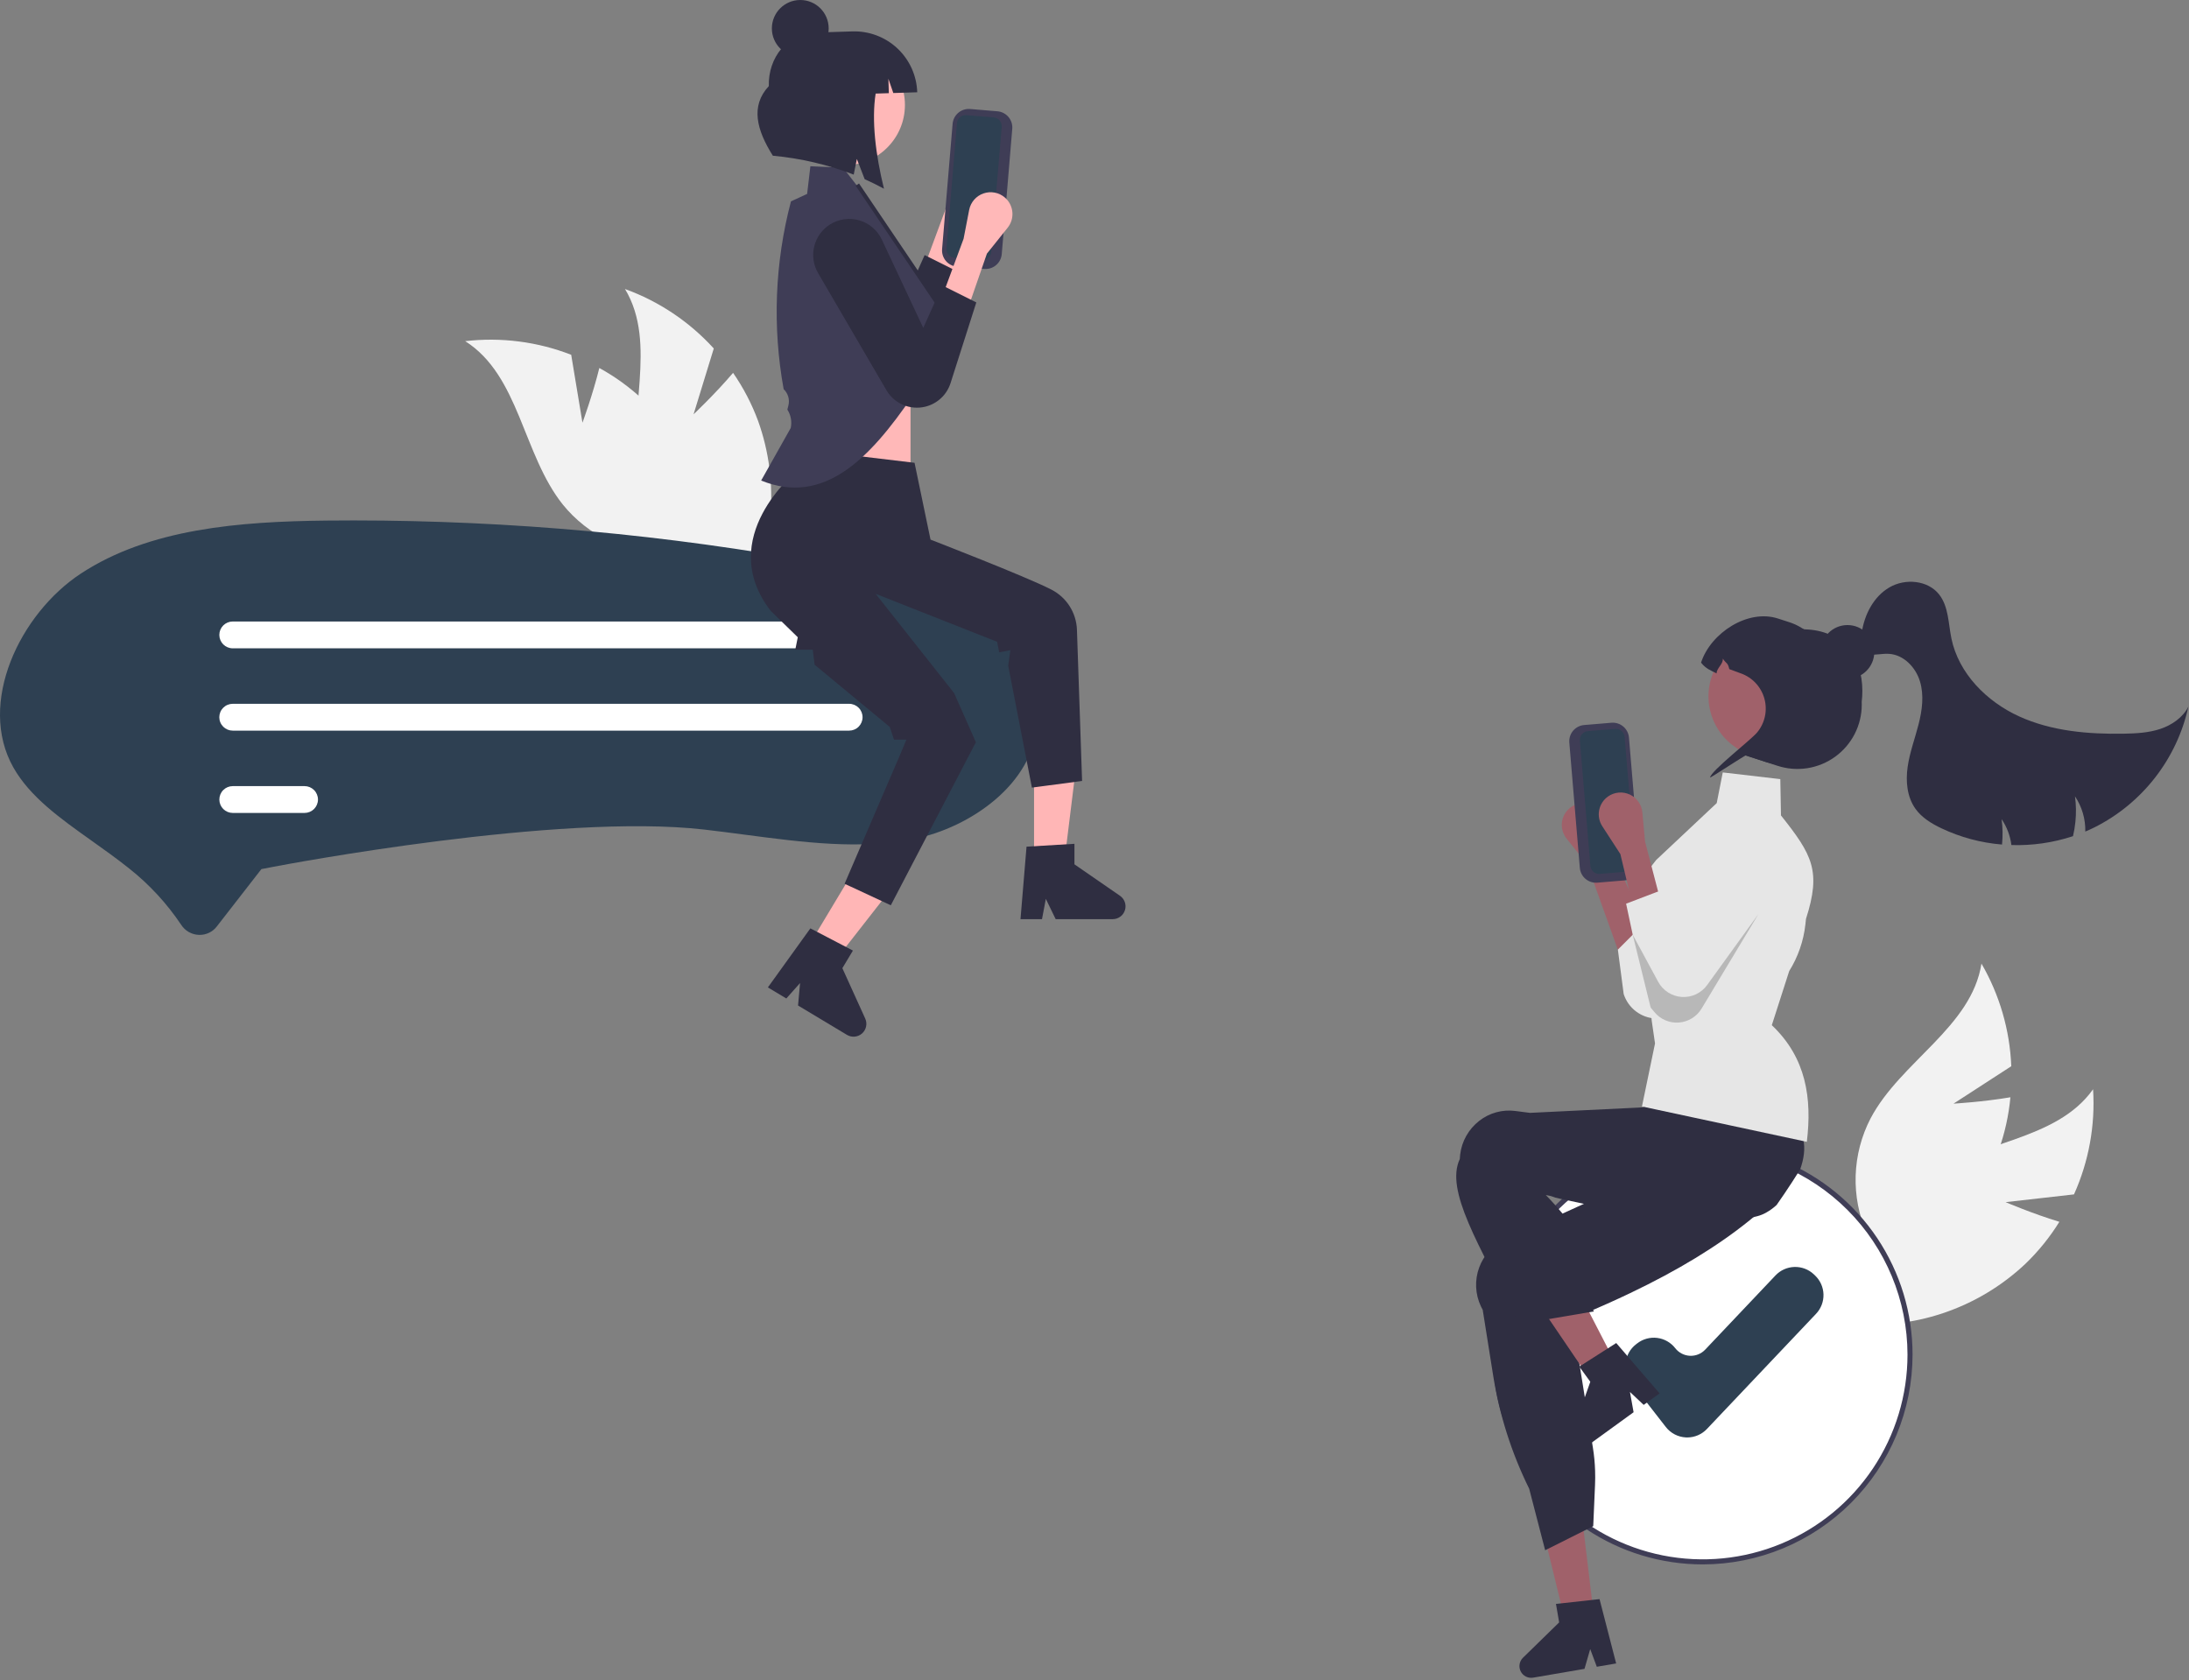 <svg width="865" height="664" viewBox="0 0 865 664" fill="none" xmlns="http://www.w3.org/2000/svg">
<rect x="0" y="0" width="865" height="664" fill="#808080" stroke="none"/>
<g clip-path="url(#clip0_361:186)">
<path d="M792.526 475.115L819.556 472.05C825.413 459.02 828.001 444.756 827.094 430.498C812.402 451.214 781.318 450.882 760.663 465.66C754.256 470.319 748.98 476.359 745.225 483.334C741.47 490.309 739.333 498.039 738.972 505.953L730.046 523.057C742.758 524.449 755.62 523.068 767.747 519.01C779.874 514.952 790.976 508.313 800.29 499.551C805.467 494.584 809.997 488.984 813.774 482.885C803.138 479.664 792.526 475.115 792.526 475.115Z" fill="#F2F2F2"/>
<path d="M771.946 436.189L794.772 421.392C794.203 407.116 790.158 393.196 782.988 380.839C779.076 405.933 751.107 419.499 739.211 441.937C735.554 448.964 733.525 456.724 733.275 464.641C733.025 472.559 734.56 480.431 737.765 487.675L737.405 506.964C749.403 502.541 760.3 495.569 769.344 486.528C778.388 477.488 785.365 466.594 789.793 454.598C792.211 447.844 793.769 440.811 794.429 433.668C783.473 435.529 771.946 436.189 771.946 436.189Z" fill="#F2F2F2"/>
<path d="M672.853 617.287C718.09 617.287 754.762 580.615 754.762 535.378C754.762 490.141 718.09 453.469 672.853 453.469C627.616 453.469 590.945 490.141 590.945 535.378C590.945 580.615 627.616 617.287 672.853 617.287Z" fill="white"/>
<path d="M672.853 618.287C656.456 618.287 640.426 613.425 626.792 604.315C613.157 595.204 602.531 582.256 596.256 567.106C589.98 551.957 588.339 535.287 591.538 519.204C594.737 503.121 602.633 488.348 614.228 476.753C625.823 465.158 640.596 457.262 656.678 454.063C672.761 450.864 689.431 452.506 704.581 458.781C719.73 465.056 732.679 475.682 741.789 489.316C750.899 502.951 755.762 518.98 755.762 535.378C755.737 557.359 746.994 578.433 731.451 593.976C715.908 609.519 694.834 618.262 672.853 618.287ZM672.853 454.47C656.851 454.47 641.208 459.215 627.903 468.105C614.597 476.996 604.227 489.632 598.103 504.416C591.98 519.2 590.377 535.468 593.499 551.163C596.621 566.858 604.327 581.274 615.642 592.59C626.958 603.905 641.374 611.611 657.069 614.733C672.764 617.854 689.032 616.252 703.816 610.128C718.6 604.004 731.236 593.634 740.127 580.329C749.017 567.023 753.762 551.38 753.762 535.378C753.738 513.927 745.206 493.362 730.038 478.194C714.87 463.026 694.304 454.494 672.853 454.47V454.47Z" fill="#3F3D56"/>
<path d="M666.721 568.113C666.546 568.113 666.372 568.108 666.197 568.099C664.654 568.025 663.146 567.617 661.775 566.905C660.405 566.193 659.205 565.193 658.257 563.974L644.568 546.376C643.704 545.265 643.067 543.995 642.693 542.638C642.32 541.281 642.217 539.863 642.392 538.467C642.566 537.07 643.014 535.721 643.71 534.498C644.406 533.274 645.336 532.2 646.447 531.336L646.939 530.952C648.05 530.087 649.321 529.45 650.678 529.076C652.035 528.703 653.453 528.6 654.85 528.775C656.247 528.949 657.596 529.397 658.82 530.094C660.044 530.79 661.118 531.72 661.982 532.832C662.673 533.72 663.548 534.448 664.547 534.966C665.546 535.485 666.644 535.781 667.768 535.836C668.892 535.891 670.015 535.702 671.059 535.283C672.103 534.864 673.045 534.225 673.819 533.408L701.612 504.067C703.568 502.006 706.262 500.806 709.103 500.729C711.943 500.651 714.698 501.704 716.764 503.655L717.22 504.09C718.242 505.057 719.063 506.217 719.636 507.502C720.21 508.788 720.525 510.173 720.563 511.58C720.601 512.987 720.361 514.388 719.858 515.702C719.354 517.016 718.597 518.219 717.628 519.24L674.498 564.766C673.497 565.823 672.291 566.666 670.954 567.241C669.617 567.817 668.177 568.114 666.721 568.113V568.113Z" fill="#2E4052"/>
<path d="M630.005 640.052L618.645 641.317L607.882 597.245L624.647 595.377L630.005 640.052Z" fill="#A0616A"/>
<path d="M704.845 441.914C704.492 441.563 704.11 441.221 703.729 440.896C700.798 438.464 697.734 436.196 694.553 434.101C690.954 431.703 686.904 429.255 682.323 426.728C680.106 425.503 677.762 424.253 675.293 422.977C674.056 422.338 672.784 421.694 671.476 421.045C671.42 421.013 671.363 420.983 671.304 420.956L670.925 420.764L643.357 443.52L641.399 445.059L646.477 451.321C646.477 451.321 646.035 456.3 646.046 456.302L641.004 468.882L640.949 468.907L622.989 477.105L604.481 485.554L594.54 490.095C592.235 491.145 590.162 492.643 588.441 494.502C586.721 496.361 585.387 498.544 584.518 500.923C583.604 503.395 583.191 506.023 583.304 508.656C583.416 511.288 584.051 513.872 585.172 516.256C585.395 516.742 585.644 517.229 585.909 517.698L590.04 543.67C592.507 559.204 597.305 574.277 604.271 588.38L610.58 612.691L611.539 612.21L625.807 605.063L629.577 603.179L630.289 586.844C630.37 584.982 630.381 583.11 630.315 581.242C630.218 578.184 629.925 575.135 629.44 572.114L621.259 521.173C622.71 520.582 624.143 519.987 625.555 519.39C632.103 516.65 638.301 513.881 644.151 511.082C663.178 501.988 678.677 492.548 691.341 482.323C694.9 479.455 698.238 476.519 701.355 473.516C702.501 472.419 703.616 471.31 704.701 470.192C704.959 469.933 705.211 469.678 705.458 469.416C707.688 467.076 709.296 464.214 710.134 461.092C710.972 457.97 711.014 454.688 710.255 451.545C709.406 447.885 707.529 444.544 704.845 441.914V441.914Z" fill="#2F2E41"/>
<path d="M629.08 632.336L616.783 633.696L614.854 633.907L616.109 641.21L601.819 655.17C601.112 655.859 600.644 656.757 600.483 657.731C600.322 658.706 600.478 659.706 600.926 660.586C601.374 661.466 602.093 662.179 602.975 662.622C603.858 663.065 604.859 663.214 605.833 663.047L626.127 659.571L628.385 651.749L630.989 658.738L638.633 657.43L632.07 632.009L629.08 632.336Z" fill="#2F2E41"/>
<path d="M640.783 379.472L651.312 368.306L636.459 335.808L634.25 324.393C633.963 322.911 633.292 321.529 632.303 320.387C631.315 319.244 630.044 318.381 628.618 317.884C627.192 317.387 625.66 317.272 624.176 317.553C622.691 317.833 621.307 318.498 620.16 319.481V319.481C618.46 320.937 617.393 322.997 617.184 325.226C616.974 327.454 617.639 329.677 619.037 331.425L627.238 341.676L640.783 379.472Z" fill="#A0616A"/>
<path d="M651.312 363.306L639.312 375.306L641.608 392.851C642.339 395.141 643.65 397.204 645.412 398.839C647.175 400.474 649.33 401.625 651.669 402.182V402.182C654.553 402.869 657.58 402.619 660.312 401.469C663.045 400.32 665.34 398.329 666.865 395.788L693.856 349.523C695.769 346.335 696.36 342.525 695.502 338.908C694.643 335.29 692.405 332.152 689.264 330.163V330.163C687.575 329.093 685.679 328.391 683.701 328.102C681.722 327.813 679.705 327.944 677.78 328.487C675.856 329.029 674.067 329.971 672.53 331.25C670.994 332.529 669.744 334.118 668.862 335.912L652.387 371.017L651.312 363.306Z" fill="#E6E6E6"/>
<path d="M639.223 540.382C638.603 541.013 637.981 541.637 637.352 542.263C636.101 543.512 634.832 544.75 633.559 545.973C632.919 546.586 632.272 547.2 631.63 547.805L631.635 547.827L631.593 547.845L631.58 547.856L630.512 548.407L627.856 544.494L626.63 542.693L624.899 540.14L621.726 535.47L605.023 510.884L620.003 503.151L621.182 505.447L621.19 505.445L621.773 506.583L632.728 527.809L634.965 532.149L635.035 532.28L636.379 534.871L637.539 537.117L638.832 539.627L639.223 540.382Z" fill="#A0616A"/>
<path d="M636.128 532.413L625.701 539.071L624.064 540.114L628.419 546.108L621.776 564.949C621.447 565.88 621.424 566.892 621.711 567.837C621.998 568.782 622.58 569.611 623.371 570.202C624.163 570.793 625.122 571.115 626.11 571.122C627.097 571.128 628.061 570.819 628.861 570.239L645.524 558.146L644.09 550.132L649.516 555.248L655.794 550.694L638.665 530.797L636.128 532.413Z" fill="#2F2E41"/>
<path d="M274.07 163.735L282.055 137.731C272.448 127.157 260.405 119.088 246.971 114.225C260.096 135.968 247.378 164.333 252.678 189.171C254.39 196.905 257.821 204.155 262.716 210.383C267.611 216.611 273.844 221.657 280.955 225.149L293.072 240.162C299.424 229.064 303.295 216.721 304.417 203.982C305.54 191.244 303.888 178.414 299.574 166.376C297.087 159.646 293.763 153.257 289.68 147.358C282.479 155.823 274.07 163.735 274.07 163.735Z" fill="#F2F2F2"/>
<path d="M230.165 167.058L225.714 140.221C212.4 135.042 198.022 133.191 183.83 134.83C205.274 148.437 206.541 179.497 222.362 199.364C227.343 205.523 233.647 210.482 240.806 213.873C247.965 217.264 255.795 219.001 263.716 218.955L281.257 226.989C281.993 214.222 279.953 201.448 275.276 189.546C270.6 177.644 263.399 166.898 254.169 158.047C248.943 153.133 243.118 148.896 236.832 145.438C234.163 156.226 230.165 167.058 230.165 167.058Z" fill="#F2F2F2"/>
<path d="M382.987 88.243L391.188 77.992C392.586 76.244 393.251 74.021 393.041 71.793C392.832 69.564 391.765 67.504 390.065 66.047C388.918 65.064 387.533 64.4 386.049 64.12C384.565 63.839 383.033 63.954 381.607 64.451C380.18 64.948 378.91 65.811 377.921 66.953C376.933 68.096 376.262 69.477 375.975 70.96L373.766 82.375L365.383 105.009L375.442 110.039L382.987 88.243Z" fill="#FFB8B8"/>
<path d="M357.838 117.584L341.363 82.479C340.481 80.685 339.231 79.096 337.694 77.817C336.158 76.537 334.369 75.596 332.444 75.053C330.52 74.511 328.503 74.38 326.524 74.669C324.546 74.958 322.65 75.66 320.961 76.73V76.73C317.82 78.719 315.581 81.857 314.723 85.475C313.865 89.092 314.456 92.902 316.368 96.09L343.36 142.354C344.885 144.896 347.18 146.886 349.912 148.036C352.645 149.186 355.672 149.436 358.556 148.749V148.749C360.895 148.192 363.05 147.041 364.813 145.406C366.575 143.771 367.886 141.708 368.616 139.418L378.795 107.524L365.383 100.818L357.838 117.584Z" fill="#2F2E41"/>
<path d="M388.924 106.286L378.131 105.381C376.437 105.237 374.869 104.427 373.772 103.128C372.674 101.83 372.137 100.149 372.277 98.454L376.429 48.933C376.573 47.239 377.383 45.671 378.682 44.573C379.98 43.475 381.661 42.938 383.356 43.078L394.149 43.983C395.843 44.127 397.411 44.937 398.508 46.236C399.606 47.534 400.144 49.215 400.003 50.909L395.851 100.431C395.707 102.125 394.897 103.693 393.598 104.791C392.3 105.888 390.619 106.426 388.924 106.286Z" fill="#3F3D56"/>
<path d="M381.881 45.498C380.968 45.422 380.062 45.712 379.362 46.304C378.663 46.895 378.226 47.74 378.148 48.653L373.996 98.175C373.92 99.088 374.21 99.993 374.802 100.693C375.393 101.393 376.238 101.83 377.151 101.907L387.944 102.812C388.857 102.888 389.763 102.598 390.463 102.006C391.162 101.415 391.599 100.57 391.676 99.657L395.829 50.135C395.904 49.222 395.615 48.316 395.023 47.617C394.432 46.917 393.587 46.48 392.674 46.403L381.881 45.498Z" fill="#2E4052"/>
<path d="M359.8 150.859H314.896V195.762H359.8V150.859Z" fill="#FFB8B8"/>
<path d="M368.533 147.019C369.861 147.019 370.938 145.942 370.938 144.613C370.938 143.285 369.861 142.208 368.533 142.208C367.204 142.208 366.127 143.285 366.127 144.613C366.127 145.942 367.204 147.019 368.533 147.019Z" fill="#2F2E41"/>
<path d="M408.613 340.53L420.589 340.529L426.287 294.335L408.611 294.336L408.613 340.53Z" fill="#FFB6B6"/>
<path d="M405.643 334.622L424.575 333.492V341.603L442.574 354.034C443.463 354.648 444.133 355.53 444.485 356.551C444.838 357.573 444.854 358.68 444.533 359.711C444.211 360.743 443.568 361.644 442.698 362.285C441.828 362.925 440.776 363.27 439.695 363.27H417.156L413.271 355.247L411.754 363.27H403.256L405.643 334.622Z" fill="#2F2E41"/>
<path d="M319.732 373.506L330.001 379.669L358.659 342.994L343.504 333.898L319.732 373.506Z" fill="#FFB6B6"/>
<path d="M320.226 366.912L337.04 375.686L332.865 382.641L341.9 402.562C342.347 403.546 342.467 404.647 342.243 405.704C342.02 406.761 341.464 407.719 340.658 408.438C339.851 409.157 338.836 409.599 337.76 409.7C336.685 409.801 335.605 409.556 334.678 409L315.353 397.4L316.151 388.521L310.722 394.62L303.435 390.246L320.226 366.912Z" fill="#2F2E41"/>
<path d="M78.919 369.486C78.801 369.486 78.683 369.483 78.563 369.479C77.171 369.428 75.812 369.042 74.601 368.353C73.39 367.665 72.364 366.694 71.609 365.523C65.954 357.071 59.014 349.554 51.04 343.243C46.213 339.385 41.169 335.797 36.291 332.328C23.707 323.38 11.856 314.952 5.277 303.308C-9.066 277.917 7.825 242.55 31.956 226.69C59.022 208.901 94.623 206.111 129.063 205.745C132.642 205.707 136.224 205.689 139.807 205.689C201.861 205.712 263.784 211.375 324.812 222.605C345.106 226.349 366.348 230.936 383.418 242.066C400.387 253.131 410.701 270.556 409.695 286.459C408.225 309.675 383.615 327.022 361.205 331.558C339.845 335.877 317.655 332.958 294.163 329.867C288.976 329.185 283.614 328.479 278.311 327.866C220.681 321.205 112.419 341.737 107.839 342.614L103.294 343.484L85.663 366.173C84.87 367.207 83.849 368.044 82.679 368.619C81.509 369.194 80.222 369.49 78.919 369.486V369.486Z" fill="#2E4052"/>
<path d="M335.553 256.23H91.97C90.564 256.23 89.216 255.671 88.222 254.678C87.228 253.684 86.67 252.336 86.67 250.93C86.67 249.524 87.228 248.176 88.222 247.182C89.216 246.188 90.564 245.63 91.97 245.63H335.553C336.959 245.63 338.307 246.188 339.301 247.182C340.295 248.176 340.853 249.524 340.853 250.93C340.853 252.336 340.295 253.684 339.301 254.678C338.307 255.671 336.959 256.23 335.553 256.23V256.23Z" fill="white"/>
<path d="M335.553 288.761H91.97C91.273 288.762 90.584 288.627 89.94 288.361C89.296 288.096 88.711 287.706 88.218 287.214C87.724 286.723 87.333 286.139 87.066 285.496C86.798 284.853 86.66 284.163 86.66 283.467C86.659 282.77 86.796 282.081 87.061 281.437C87.327 280.793 87.718 280.209 88.21 279.716C88.702 279.223 89.286 278.832 89.93 278.566C90.573 278.299 91.262 278.161 91.959 278.161H335.553C336.958 278.163 338.304 278.723 339.296 279.716C340.289 280.71 340.846 282.057 340.846 283.461C340.846 284.866 340.289 286.213 339.296 287.206C338.304 288.2 336.958 288.759 335.553 288.761Z" fill="white"/>
<path d="M120.356 321.291H91.97C90.565 321.289 89.219 320.73 88.227 319.736C87.234 318.743 86.677 317.396 86.677 315.991C86.677 314.587 87.234 313.24 88.227 312.246C89.219 311.253 90.565 310.694 91.97 310.692H120.356C121.76 310.694 123.106 311.253 124.098 312.246C125.091 313.24 125.648 314.587 125.648 315.991C125.648 317.396 125.091 318.743 124.098 319.736C123.106 320.73 121.76 321.289 120.356 321.291V321.291Z" fill="white"/>
<path d="M361.389 182.907L313.381 177.178L314.762 186.28C314.762 186.28 282.253 212.476 304.508 241.378L315.251 251.856L314.262 256.78H321.162L321.902 262.721L351.583 287.289L353.287 292.316H358.174L355.786 298.031L333.75 349.28L352.006 357.792L385.629 293.336L377.017 273.909L346.034 234.696L394.021 253.65L394.839 257.811L399.25 256.976L398.399 263.099L407.762 311.28L427.597 308.648L425.557 248.697C425.404 245.42 424.386 242.242 422.608 239.485C420.829 236.729 418.352 234.492 415.429 233.003C405.262 227.78 367.704 213.27 367.704 213.27L361.389 182.907Z" fill="#2F2E41"/>
<path d="M342.159 77.891L333.121 66.274L320.229 65.715L318.942 76.641L312.553 79.587C306.175 103.82 305.19 129.158 309.668 153.814V153.814C310.524 154.62 311.149 155.64 311.48 156.768C311.81 157.897 311.834 159.093 311.548 160.234L311.133 161.885L311.172 161.945C312.531 164.09 312.992 166.684 312.456 169.166V169.166L300.777 189.918C325.578 200.026 343.759 181.175 360.602 156.472L371.026 120.389L342.159 77.891Z" fill="#3F3D56"/>
<path d="M369.331 144.693L371.765 120.349L339.45 72.513L338.121 73.41L370.111 120.767L367.735 144.533L369.331 144.693Z" fill="#2F2E41"/>
<path d="M333.752 65.32C346.917 65.32 357.59 54.647 357.59 41.482C357.59 28.317 346.917 17.644 333.752 17.644C320.587 17.644 309.914 28.317 309.914 41.482C309.914 54.647 320.587 65.32 333.752 65.32Z" fill="#FFB8B8"/>
<path d="M336.817 12.409L333.826 12.504L332.81 12.537L321.427 12.898C311.337 13.218 303.449 22.68 303.809 34.031C296.438 41.917 299.027 51.422 305.395 61.541C316.34 62.552 327.094 65.066 337.354 69.012L338.596 62.831L341.686 70.821C344.244 71.962 346.786 73.218 349.309 74.588C345.986 61.095 344.366 47.579 346.017 36.987L351.23 36.822L351.049 31.117L353 36.766L362.451 36.466C362.347 33.203 361.602 29.993 360.258 27.018C358.914 24.044 356.997 21.363 354.616 19.129C352.236 16.895 349.439 15.152 346.385 13.999C343.331 12.846 340.08 12.306 336.817 12.409V12.409Z" fill="#2F2E41"/>
<path d="M316.235 22.452C322.435 22.452 327.461 17.426 327.461 11.226C327.461 5.026 322.435 0 316.235 0C310.035 0 305.01 5.026 305.01 11.226C305.01 17.426 310.035 22.452 316.235 22.452Z" fill="#2F2E41"/>
<path d="M389.987 100.243L398.188 89.992C399.586 88.244 400.251 86.021 400.041 83.793C399.832 81.564 398.765 79.504 397.065 78.047V78.047C395.918 77.064 394.533 76.4 393.049 76.12C391.565 75.839 390.033 75.954 388.607 76.451C387.18 76.948 385.91 77.811 384.921 78.953C383.933 80.096 383.262 81.477 382.975 82.96L380.766 94.375L372.383 117.009L382.442 122.039L389.987 100.243Z" fill="#FFB8B8"/>
<path d="M364.838 129.584L348.363 94.479C347.481 92.685 346.231 91.096 344.694 89.817C343.158 88.537 341.369 87.596 339.444 87.053C337.52 86.511 335.503 86.38 333.524 86.669C331.546 86.958 329.65 87.66 327.961 88.73V88.73C324.82 90.719 322.581 93.857 321.723 97.475C320.865 101.092 321.456 104.902 323.368 108.09L350.36 154.354C351.885 156.896 354.18 158.886 356.912 160.036C359.645 161.186 362.672 161.436 365.556 160.749V160.749C367.895 160.192 370.05 159.041 371.813 157.406C373.575 155.771 374.886 153.708 375.616 151.418L385.795 119.524L372.383 112.818L364.838 129.584Z" fill="#2F2E41"/>
<path d="M711.317 462.232C710.279 463.898 709.219 465.557 708.151 467.2C706.167 470.26 704.129 473.274 702.039 476.243C702.039 476.251 702.031 476.251 702.024 476.259C700.804 477.388 699.457 478.372 698.01 479.19C697.949 479.235 697.881 479.265 697.82 479.303C696.754 479.893 695.62 480.348 694.442 480.659C694.018 480.765 693.586 480.871 693.162 480.977C691.632 481.341 690.117 481.651 688.61 481.924C685.929 482.401 683.278 482.742 680.642 482.954C680.43 482.977 680.218 482.992 680.006 483.007C669.168 483.802 658.617 482.522 647.605 480.424C642.166 479.394 636.615 478.16 630.866 476.88C628.988 476.455 627.102 476.039 625.193 475.622C625.049 475.592 624.898 475.554 624.746 475.524C622.02 474.926 619.247 474.335 616.407 473.752C612.832 473.017 614.665 472.974 610.832 472.3C610.832 472.3 619.675 481.279 621.144 485.172C622.78 489.959 624.075 493.746 621.341 501.631L629.832 518.3L600.312 523.306C584.042 491.425 571.04 470.432 576.848 458.068C576.871 457.492 576.916 456.909 576.992 456.333C577.301 453.716 578.127 451.187 579.424 448.893C580.72 446.599 582.461 444.587 584.543 442.973C586.539 441.413 588.825 440.266 591.268 439.597C593.711 438.929 596.263 438.753 598.775 439.08L604.569 439.83L649.506 437.646L651.27 430.451L651.596 430.33L661.95 426.535L697.76 413.41L697.85 413.379L700.206 412.516L700.486 412.97C700.57 413.107 700.653 413.243 700.729 413.379C703.057 417.553 704.952 421.954 706.386 426.513C708.798 433.96 710.783 441.539 712.332 449.212C712.4 449.545 712.461 449.848 712.514 450.121L712.536 450.204C712.559 450.333 712.574 450.416 712.582 450.439C713.407 453.877 712.832 458.073 711.317 462.232Z" fill="#2F2E41"/>
<path d="M703.762 322.28L703.503 307.926L680.762 305.28L678.377 317.401L654.476 339.862C637.483 360.636 649.832 374.963 650.571 377.093L652.672 403.29L653.994 412.391L648.832 437.3L713.985 451.276C716.07 434.055 713.748 418.054 700.146 405.174L707.019 383.789C710.503 378.205 712.688 371.909 713.411 365.368L713.658 363.132C719.732 344.208 716.134 337.837 703.762 322.28Z" fill="#E6E6E6"/>
<path d="M735.668 277.418C735.683 277.789 735.69 278.16 735.69 278.524C735.684 282.535 734.728 286.488 732.902 290.06C731.075 293.631 728.43 296.72 725.181 299.073C721.932 301.427 718.173 302.978 714.21 303.6C710.247 304.223 706.194 303.899 702.38 302.655L697.707 301.132C697.669 301.117 697.623 301.11 697.586 301.095L689.883 298.58C689.858 298.255 689.863 297.927 689.898 297.603C678.408 292.695 694.291 276.57 698.237 264.459C698.85 262.573 677.757 263.982 678.757 262.369C678.537 262.255 678.317 262.141 678.113 262.028C681.676 256.405 686.943 252.068 693.146 249.651C699.348 247.234 706.161 246.862 712.59 248.592C712.756 248.629 712.93 248.682 713.097 248.728C728.063 249.099 735.925 259.528 735.925 273.071C735.924 274.524 735.838 275.975 735.668 277.418V277.418Z" fill="#2F2E41"/>
<path d="M722.701 282.75C720.693 288.9 716.325 294.001 710.557 296.931C704.789 299.861 698.094 300.381 691.943 298.376C691.246 298.148 690.564 297.891 689.898 297.603C684.3 295.204 679.803 290.797 677.29 285.25C674.776 279.702 674.43 273.415 676.318 267.625C676.917 265.782 677.735 264.017 678.756 262.369C681.892 257.291 686.781 253.539 692.497 251.822C698.213 250.106 704.36 250.545 709.774 253.056C715.188 255.568 719.494 259.977 721.876 265.449C724.259 270.921 724.552 277.077 722.701 282.75V282.75Z" fill="#A0616A"/>
<path d="M697.702 301.13C697.661 301.12 697.621 301.107 697.582 301.09L689.882 298.58C689.862 298.25 675.722 307.61 675.762 307.28C675.982 304.75 691.912 292.41 694.292 289.54C695.831 287.707 696.901 285.528 697.411 283.189C697.92 280.851 697.853 278.423 697.215 276.117C696.577 273.81 695.388 271.693 693.75 269.948C692.112 268.203 690.074 266.882 687.812 266.1C687.744 266.083 687.677 266.06 687.612 266.03C686.122 265.51 684.692 264.98 683.352 264.45C682.692 261.7 682.352 262.61 680.762 260.28C681.052 262.4 678.362 264 678.322 266.14C677.772 265.89 677.252 265.63 676.752 265.37C676.532 265.25 676.322 265.14 676.112 265.03C674.57 264.313 673.222 263.237 672.182 261.89C676.032 250.06 690.762 240.59 702.592 244.46L707.062 245.91C712.7 247.74 717.384 251.727 720.092 257C723.353 259.5 725.955 262.757 727.672 266.49C737.452 286.14 718.562 307.83 697.702 301.13Z" fill="#2F2E41"/>
<path d="M730.047 268.246C735.904 268.246 740.651 263.499 740.651 257.643C740.651 251.786 735.904 247.039 730.047 247.039C724.191 247.039 719.444 251.786 719.444 257.643C719.444 263.499 724.191 268.246 730.047 268.246Z" fill="#2F2E41"/>
<path d="M864.762 279.27C862.514 289.486 858.016 299.071 851.594 307.328C845.172 315.585 836.99 322.306 827.642 327C826.452 327.59 825.242 328.14 824.022 328.65C824.132 323.705 822.711 318.846 819.952 314.74C820.4 318.069 820.454 321.439 820.112 324.78C819.925 326.696 819.608 328.597 819.162 330.47C811.317 333.057 803.078 334.246 794.822 333.98C794.351 330.311 793.025 326.804 790.952 323.74C791.4 327.069 791.454 330.439 791.112 333.78C782.814 333.107 774.706 330.935 767.182 327.37C763.272 325.51 759.432 323.18 756.912 319.66C753.562 314.97 753.002 308.78 753.822 303.08C754.642 297.37 756.692 291.92 758.122 286.34C759.552 280.76 760.362 274.79 758.682 269.28C757.012 263.76 752.322 258.85 746.572 258.42C743.952 258.22 741.322 258.94 738.702 258.7C736.082 258.45 733.242 256.7 733.182 254.07L735.692 249.99C736.752 242.85 740.392 235.77 746.632 232.14C752.862 228.5 761.822 229.28 766.272 234.96C770.022 239.74 769.882 246.38 771.112 252.33C773.972 266.15 785.022 277.27 797.862 283.13C810.712 288.98 825.172 290.21 839.292 289.97C844.132 289.88 849.052 289.62 853.652 288.09C858.262 286.55 862.562 283.59 864.762 279.27Z" fill="#2F2E41"/>
<path d="M624.28 342.998L620.127 293.476C619.987 291.782 620.525 290.101 621.622 288.802C622.72 287.504 624.288 286.694 625.982 286.55L636.775 285.645C638.469 285.505 640.15 286.042 641.449 287.14C642.747 288.238 643.557 289.805 643.701 291.5L647.854 341.021C647.994 342.716 647.456 344.397 646.359 345.695C645.261 346.994 643.693 347.804 641.999 347.948L631.206 348.853C629.512 348.993 627.831 348.455 626.532 347.358C625.234 346.26 624.424 344.692 624.28 342.998V342.998Z" fill="#3F3D56"/>
<path d="M627.457 288.97C626.544 289.047 625.699 289.484 625.107 290.184C624.516 290.883 624.226 291.789 624.302 292.702L628.454 342.224C628.532 343.137 628.968 343.982 629.668 344.573C630.368 345.165 631.273 345.455 632.187 345.379L642.98 344.474C643.893 344.396 644.737 343.96 645.329 343.26C645.92 342.56 646.21 341.655 646.135 340.742L641.982 291.22C641.905 290.307 641.468 289.462 640.768 288.87C640.068 288.279 639.163 287.989 638.25 288.065L627.457 288.97Z" fill="#2E4052"/>
<path d="M645.654 359.99L656.162 355.98L650.059 332.627L648.99 321.05C648.851 319.546 648.32 318.105 647.449 316.87C646.579 315.636 645.4 314.652 644.03 314.016C642.66 313.38 641.147 313.114 639.642 313.246C638.137 313.378 636.693 313.903 635.455 314.768V314.768C633.62 316.049 632.354 317.993 631.925 320.19C631.496 322.387 631.938 324.665 633.156 326.542L640.303 337.555L645.654 359.99Z" fill="#A0616A"/>
<path d="M656.577 351.809L642.566 357.156L649.54 389.9C650.041 392.251 651.141 394.433 652.733 396.235C654.325 398.036 656.356 399.395 658.628 400.181V400.181C661.43 401.149 664.467 401.2 667.3 400.326C670.133 399.452 672.613 397.699 674.383 395.321L705.818 351.953C708.037 348.97 709.002 345.237 708.505 341.553C708.009 337.868 706.092 334.524 703.164 332.234V332.234C701.589 331.002 699.772 330.116 697.831 329.632C695.891 329.149 693.871 329.08 691.902 329.429C689.933 329.779 688.06 330.539 686.404 331.66C684.749 332.781 683.348 334.238 682.293 335.937L662.426 369.239L656.577 351.809Z" fill="#E6E6E6"/>
<path opacity="0.2" d="M645.182 369.436L652.263 398.195L653.733 399.983C654.896 401.4 656.383 402.516 658.068 403.238C659.753 403.96 661.587 404.267 663.415 404.133C665.243 404 667.012 403.428 668.574 402.468C670.136 401.508 671.444 400.187 672.389 398.616L694.832 361.3L674.597 389.299C673.463 390.869 671.948 392.126 670.195 392.951C668.443 393.776 666.509 394.143 664.576 394.018C662.643 393.892 660.773 393.278 659.142 392.233C657.511 391.188 656.172 389.746 655.25 388.042L645.182 369.436Z" fill="black"/>
</g>
<defs>
<clipPath id="clip0_361:186">
<rect width="864.762" height="663.114" fill="white"/>
</clipPath>
</defs>
</svg>
